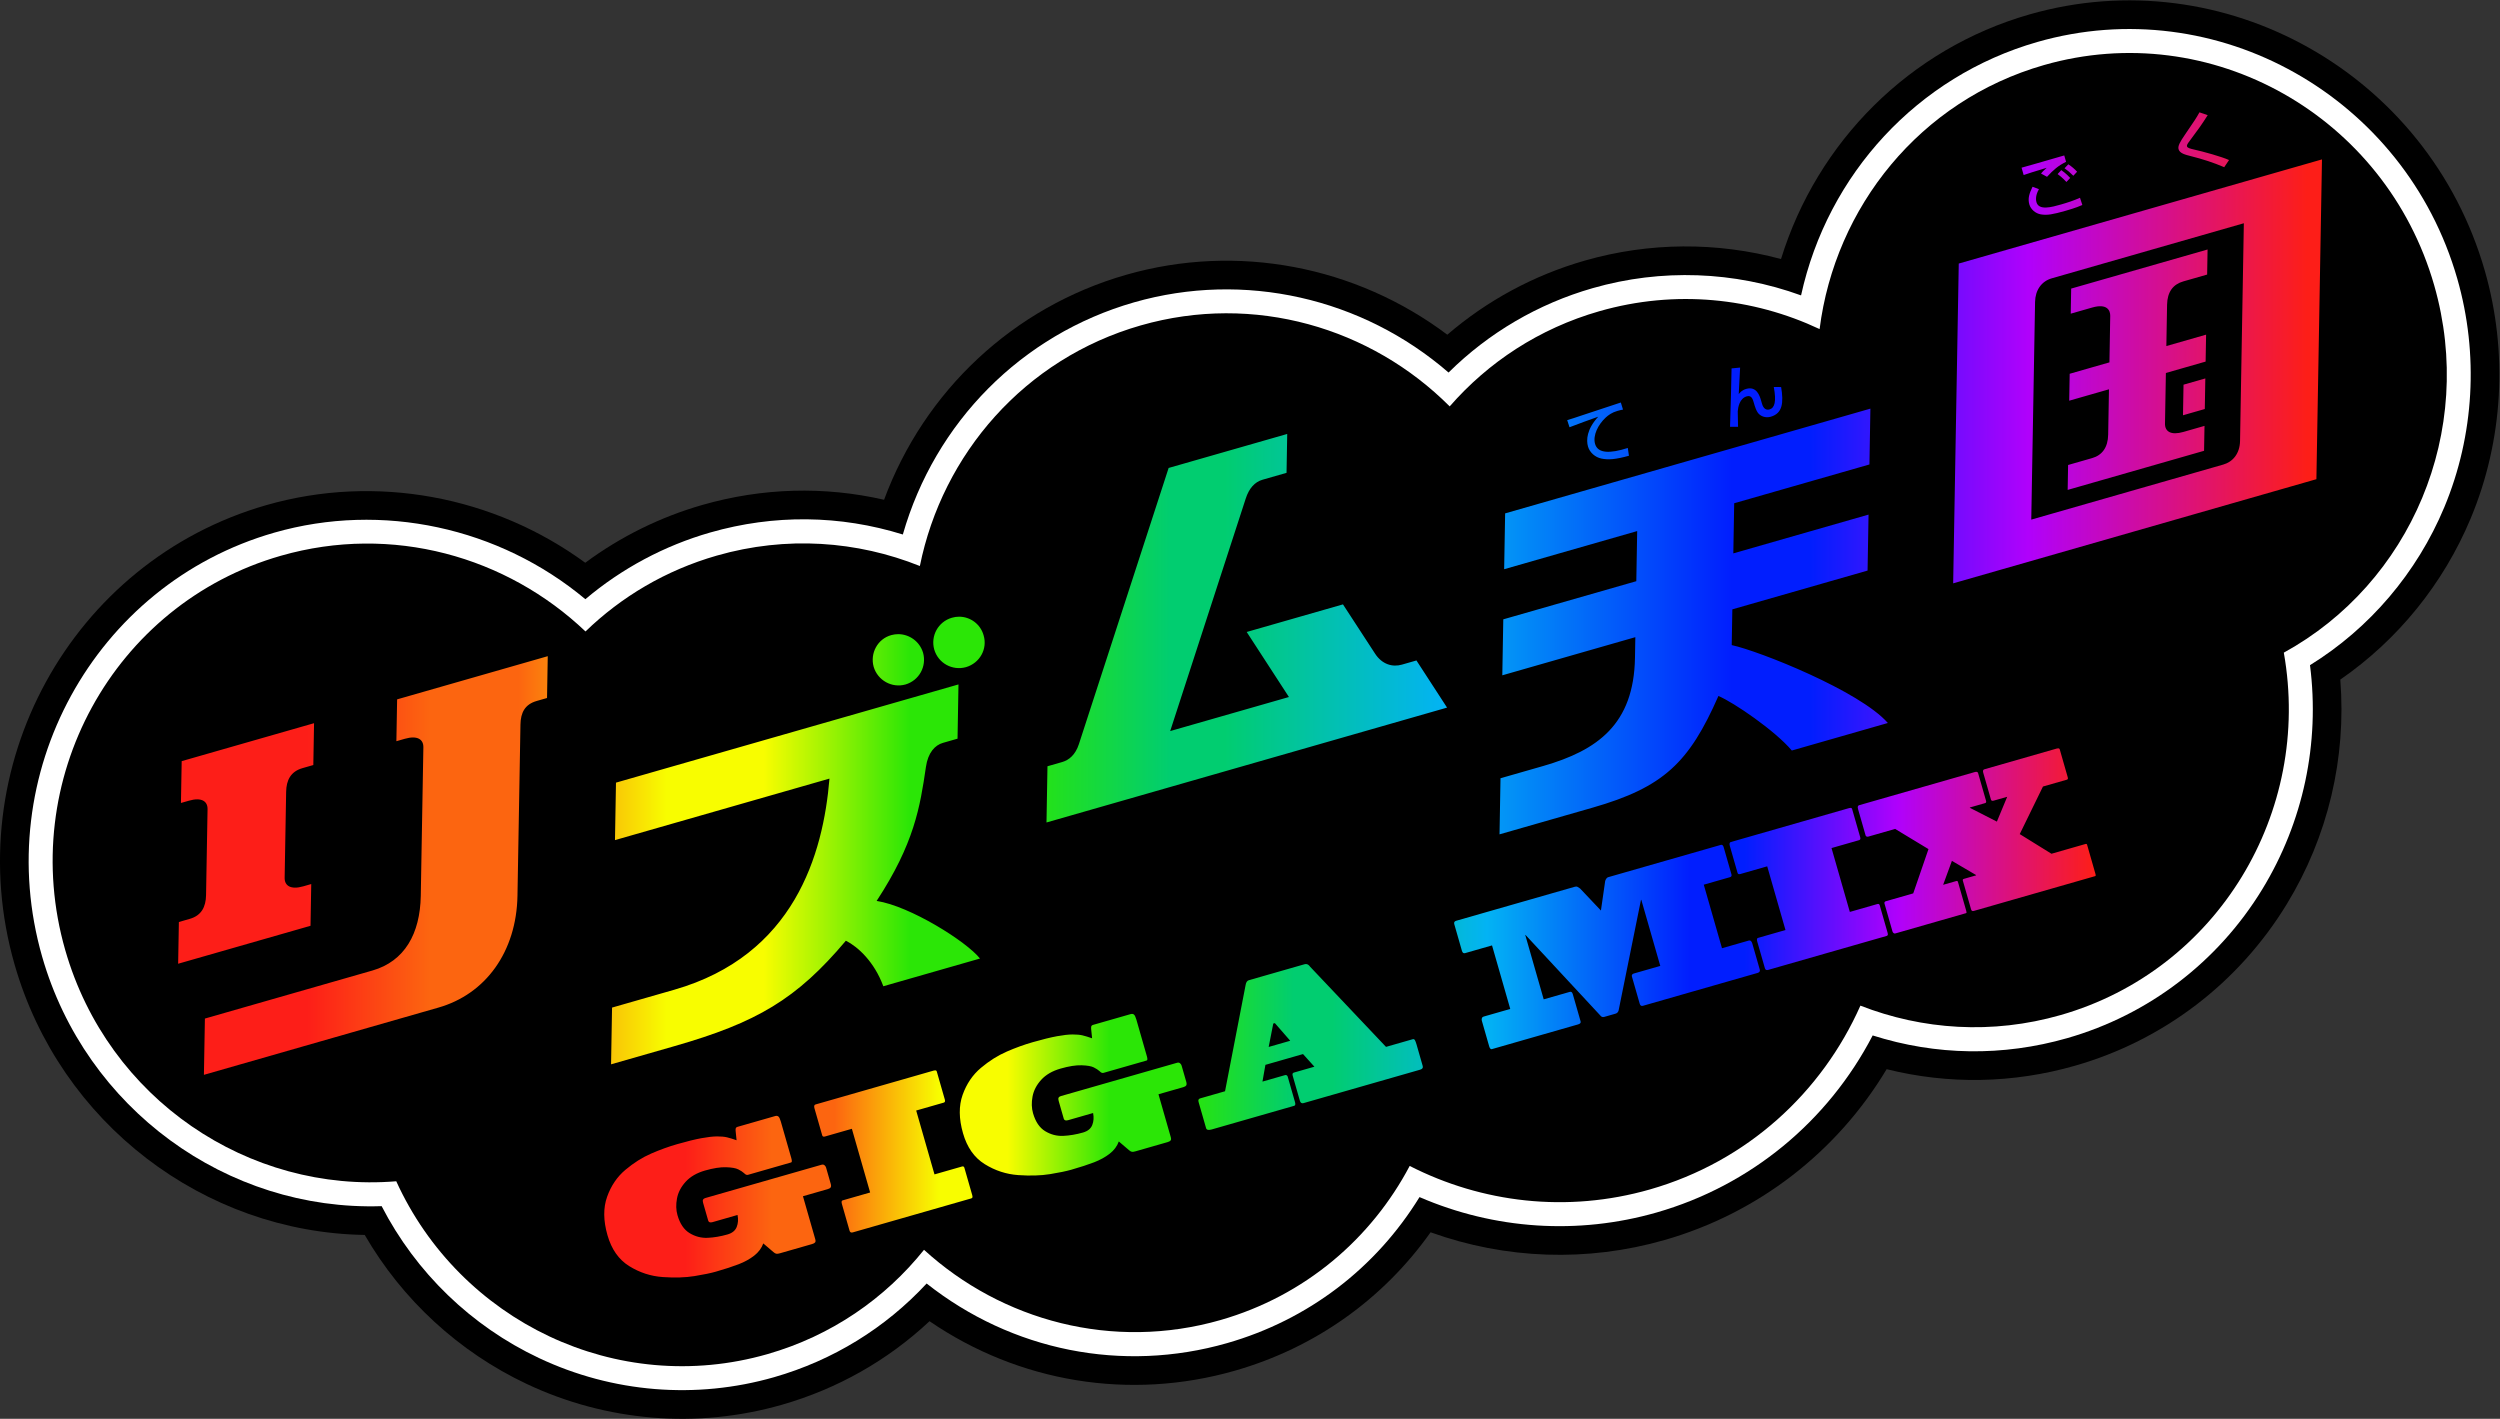 <?xml version="1.0" encoding="UTF-8" standalone="no"?>
<!-- Created with Inkscape (http://www.inkscape.org/) -->

<svg
   version="1.1"
   id="svg2"
   width="666.667"
   height="378.347"
   viewBox="0 0 666.667 378.347"
   sodipodi:docname="Rhythm Tengoku Giga Mix (リズム天国 GIGA MIX) Logo Remake.ai"
   xmlns:inkscape="http://www.inkscape.org/namespaces/inkscape"
   xmlns:sodipodi="http://sodipodi.sourceforge.net/DTD/sodipodi-0.dtd"
   xmlns="http://www.w3.org/2000/svg"
   xmlns:svg="http://www.w3.org/2000/svg">
  <rect x="0" y="0" width="666.667" height="378.347" fill="#333333" stroke="none"/>
  <defs
     id="defs6">
    <clipPath
       clipPathUnits="userSpaceOnUse"
       id="clipPath16">
      <path
         d="M 0,283.76 H 500 V 0 H 0 Z"
         id="path14" />
    </clipPath>
    <linearGradient
       x1="0"
       y1="0"
       x2="1"
       y2="0"
       gradientUnits="userSpaceOnUse"
       gradientTransform="matrix(298.374,0,0,-298.374,120.874,81.199)"
       spreadMethod="pad"
       id="linearGradient72">
      <stop
         style="stop-opacity:1;stop-color:#fd1e18"
         offset="0"
         id="stop42" />
      <stop
         style="stop-opacity:1;stop-color:#fd1e18"
         offset="0.054"
         id="stop44" />
      <stop
         style="stop-opacity:1;stop-color:#fc6510"
         offset="0.112"
         id="stop46" />
      <stop
         style="stop-opacity:1;stop-color:#fc6510"
         offset="0.154"
         id="stop48" />
      <stop
         style="stop-opacity:1;stop-color:#f8fd00"
         offset="0.224"
         id="stop50" />
      <stop
         style="stop-opacity:1;stop-color:#f8fd00"
         offset="0.27"
         id="stop52" />
      <stop
         style="stop-opacity:1;stop-color:#2be606"
         offset="0.339"
         id="stop54" />
      <stop
         style="stop-opacity:1;stop-color:#2be606"
         offset="0.39"
         id="stop56" />
      <stop
         style="stop-opacity:1;stop-color:#01cd70"
         offset="0.462"
         id="stop58" />
      <stop
         style="stop-opacity:1;stop-color:#01cd70"
         offset="0.488"
         id="stop60" />
      <stop
         style="stop-opacity:1;stop-color:#03b3f4"
         offset="0.592"
         id="stop62" />
      <stop
         style="stop-opacity:1;stop-color:#011efe"
         offset="0.728"
         id="stop64" />
      <stop
         style="stop-opacity:1;stop-color:#011efe"
         offset="0.765"
         id="stop66" />
      <stop
         style="stop-opacity:1;stop-color:#b001fc"
         offset="0.868"
         id="stop68" />
      <stop
         style="stop-opacity:1;stop-color:#fd1e18"
         offset="1"
         id="stop70" />
    </linearGradient>
    <linearGradient
       x1="0"
       y1="0"
       x2="1"
       y2="0"
       gradientUnits="userSpaceOnUse"
       gradientTransform="matrix(428.876,0,0,-428.876,35.638,165.085)"
       spreadMethod="pad"
       id="linearGradient118">
      <stop
         style="stop-opacity:1;stop-color:#fd1e18"
         offset="0"
         id="stop88" />
      <stop
         style="stop-opacity:1;stop-color:#fd1e18"
         offset="0.054"
         id="stop90" />
      <stop
         style="stop-opacity:1;stop-color:#fc6510"
         offset="0.112"
         id="stop92" />
      <stop
         style="stop-opacity:1;stop-color:#fc6510"
         offset="0.154"
         id="stop94" />
      <stop
         style="stop-opacity:1;stop-color:#f8fd00"
         offset="0.224"
         id="stop96" />
      <stop
         style="stop-opacity:1;stop-color:#f8fd00"
         offset="0.27"
         id="stop98" />
      <stop
         style="stop-opacity:1;stop-color:#2be606"
         offset="0.339"
         id="stop100" />
      <stop
         style="stop-opacity:1;stop-color:#2be606"
         offset="0.39"
         id="stop102" />
      <stop
         style="stop-opacity:1;stop-color:#01cd70"
         offset="0.462"
         id="stop104" />
      <stop
         style="stop-opacity:1;stop-color:#01cd70"
         offset="0.488"
         id="stop106" />
      <stop
         style="stop-opacity:1;stop-color:#03b3f4"
         offset="0.592"
         id="stop108" />
      <stop
         style="stop-opacity:1;stop-color:#011efe"
         offset="0.728"
         id="stop110" />
      <stop
         style="stop-opacity:1;stop-color:#011efe"
         offset="0.765"
         id="stop112" />
      <stop
         style="stop-opacity:1;stop-color:#b001fc"
         offset="0.868"
         id="stop114" />
      <stop
         style="stop-opacity:1;stop-color:#fd1e18"
         offset="1"
         id="stop116" />
    </linearGradient>
  </defs>
  <sodipodi:namedview
     id="namedview4"
     pagecolor="#ffffff"
     bordercolor="#000000"
     borderopacity="0.25"
     inkscape:showpageshadow="2"
     inkscape:pageopacity="0.0"
     inkscape:pagecheckerboard="0"
     inkscape:deskcolor="#d1d1d1" />
  <g
     id="g8"
     inkscape:groupmode="layer"
     inkscape:label="Rhythm Tengoku Giga Mix (リズム天国 GIGA MIX) Logo Remake"
     transform="matrix(1.333,0,0,-1.333,0,378.347)">
    <g
       id="g10">
      <g
         id="g12"
         clip-path="url(#clipPath16)">
        <g
           id="g18"
           transform="translate(405.984,280.942)">
          <path
             d="m 0,0 c -23.96,-6.871 -42.441,-25.435 -49.691,-48.932 -12.801,3.448 -26.363,3.385 -39.237,-0.307 -10.205,-2.926 -19.563,-7.986 -27.523,-14.83 -18.277,13.741 -42.04,18.352 -64.236,11.988 -22.617,-6.485 -40.389,-23.258 -48.437,-45.009 -11.963,2.741 -24.345,2.408 -36.363,-1.037 -8.434,-2.419 -16.391,-6.36 -23.417,-11.562 -18.262,13.363 -41.922,17.802 -63.792,11.531 -39.092,-11.21 -61.687,-52.441 -50.368,-91.914 9.102,-31.743 37.889,-53.566 70.045,-54.09 7.494,-12.946 18.798,-23.389 32.412,-29.812 15.981,-7.539 34.109,-9.017 51.045,-4.16 11.139,3.194 21.189,8.903 29.53,16.714 17.851,-12.218 40.016,-15.942 61.101,-9.896 16.023,4.595 29.631,14.28 39.138,27.686 15.016,-5.405 31.317,-5.99 46.805,-1.549 18.72,5.368 34.497,17.605 44.428,34.178 12.387,-3.091 25.255,-2.872 37.707,0.699 17.667,5.066 32.698,16.535 42.324,32.295 8.258,13.522 11.971,29.245 10.722,44.945 11.505,7.939 20.641,19.188 26.103,32.286 6.497,15.579 7.495,33.154 2.81,49.491 C 79.797,-11.844 38.927,11.162 0,0"
             style="fill:#000000;fill-opacity:1;fill-rule:nonzero;stroke:none"
             id="path20" />
        </g>
        <g
           id="g22"
           transform="translate(407.564,275.431)">
          <path
             d="m 0,0 c -23.939,-6.865 -41.945,-26.411 -47.262,-50.692 -13.36,4.85 -27.936,5.39 -41.666,1.454 -10.94,-3.137 -20.825,-8.937 -28.853,-16.887 -17.261,14.96 -40.922,20.348 -62.906,14.044 -22.526,-6.46 -39.84,-24.001 -46.264,-46.445 -12.555,3.907 -25.769,4.059 -38.535,0.399 -9.168,-2.629 -17.72,-7.207 -24.975,-13.342 -17.241,14.384 -40.684,19.49 -62.235,13.311 -36.053,-10.338 -56.885,-48.389 -46.437,-84.821 8.713,-30.387 36.946,-50.929 67.916,-49.912 6.85,-13.276 17.921,-23.992 31.476,-30.386 14.722,-6.946 31.42,-8.308 47.018,-3.835 11.791,3.382 22.257,9.821 30.532,18.745 17.039,-13.465 39.152,-17.933 60.1,-11.927 16.195,4.645 29.714,14.941 38.502,29.215 15.003,-6.488 31.678,-7.598 47.441,-3.077 18.712,5.365 34.246,18.157 43.214,35.416 12.678,-4.034 26.042,-4.233 38.921,-0.539 16.283,4.668 30.136,15.242 39.011,29.771 8.211,13.445 11.556,29.245 9.553,44.842 11.925,7.365 21.397,18.477 26.874,31.608 5.997,14.382 6.918,30.614 2.591,45.704 C 73.577,-10.952 35.889,10.291 0,0"
             style="fill:#ffffff;fill-opacity:1;fill-rule:nonzero;stroke:none"
             id="path24" />
        </g>
        <g
           id="g26"
           transform="translate(486.963,226.753)">
          <path
             d="m 0,0 c -9.724,33.91 -44.679,53.636 -78.074,44.06 -24.822,-7.117 -41.792,-28.421 -44.878,-52.814 -13.33,6.275 -28.847,7.935 -44.05,3.576 -12.048,-3.455 -22.261,-10.22 -29.951,-19.044 -15.704,15.735 -39.106,22.711 -61.808,16.201 -23.271,-6.673 -39.658,-25.754 -44.184,-48.132 -12.524,5.019 -26.701,6.076 -40.616,2.086 -10.22,-2.931 -19.116,-8.247 -26.275,-15.177 -15.762,15.007 -38.684,21.526 -60.935,15.146 -33.56,-9.623 -52.876,-44.939 -43.144,-78.881 8.559,-29.845 36.728,-48.685 66.221,-46.255 12.743,-27.974 44.119,-43.222 74.249,-34.582 12.829,3.678 23.552,11.152 31.33,20.872 15.553,-14.186 37.745,-20.236 59.302,-14.055 16.93,4.855 30.194,16.316 37.856,30.833 14.388,-7.346 31.416,-9.476 48.086,-4.695 19.499,5.591 34.405,19.459 42.08,36.762 12.392,-4.841 26.353,-5.815 40.056,-1.885 31.414,9.007 50.332,40.582 44.646,72.5 C -4.793,-59.614 8.403,-29.308 0,0"
             style="fill:#000000;fill-opacity:1;fill-rule:nonzero;stroke:none"
             id="path28" />
        </g>
      </g>
    </g>
    <g
       id="g30">
      <g
         id="g32">
        <g
           id="g38">
          <g
             id="g40">
            <path
               d="m 411.453,134.085 -14.478,-4.152 c -0.261,-0.076 -0.338,-0.299 -0.231,-0.674 v 0 l 1.544,-5.38 c 0.065,-0.233 0.253,-0.304 0.56,-0.214 v 0 l 2.691,0.77 -2.063,-4.968 -5.395,2.758 -0.019,0.066 3.057,0.878 c 0.197,0.056 0.26,0.21 0.188,0.463 v 0 l -1.6,5.58 c -0.023,0.077 -0.087,0.139 -0.195,0.185 v 0 c -0.107,0.046 -0.244,0.046 -0.409,-0.001 v 0 l -23.2,-6.652 c -0.261,-0.075 -0.326,-0.339 -0.197,-0.79 v 0 l 1.51,-5.265 c 0.025,-0.088 0.09,-0.156 0.193,-0.203 v 0 c 0.104,-0.048 0.219,-0.054 0.345,-0.018 v 0 l 5.366,1.539 6.672,-4.036 -3.05,-8.86 -5.51,-1.579 c -0.094,-0.027 -0.166,-0.084 -0.214,-0.17 v 0 c -0.049,-0.085 -0.059,-0.172 -0.034,-0.259 v 0 l 1.608,-5.613 c 0.033,-0.11 0.1,-0.213 0.205,-0.308 v 0 c 0.104,-0.094 0.215,-0.126 0.333,-0.092 v 0 l 14.195,4.071 c 0.095,0.027 0.106,0.166 0.033,0.42 v 0 l -1.665,5.811 c -0.051,0.176 -0.163,0.239 -0.337,0.189 v 0 l -2.631,-0.755 1.755,4.792 4.826,-2.832 0.019,-0.067 -2.464,-0.707 c -0.181,-0.052 -0.248,-0.166 -0.197,-0.341 v 0 l 1.658,-5.778 c 0.077,-0.276 0.255,-0.373 0.531,-0.294 v 0 l 24.29,6.965 c 0.11,0.031 0.135,0.157 0.072,0.377 v 0 l -1.7,5.927 c -0.037,0.131 -0.152,0.171 -0.342,0.116 v 0 l -6.777,-1.944 -6.346,3.933 4.645,9.515 4.787,1.371 c 0.19,0.055 0.248,0.208 0.175,0.462 v 0 l -1.599,5.58 c -0.045,0.152 -0.154,0.228 -0.331,0.228 v 0 c -0.078,0 -0.17,-0.014 -0.274,-0.044 m -41.54,-11.912 -23.662,-6.785 c -0.261,-0.074 -0.326,-0.337 -0.196,-0.789 v 0 l 1.547,-5.397 c 0.066,-0.232 0.253,-0.303 0.562,-0.215 v 0 l 5.367,1.539 3.655,-12.744 -5.51,-1.579 c -0.214,-0.061 -0.259,-0.306 -0.136,-0.736 v 0 l 1.529,-5.332 c 0.092,-0.319 0.307,-0.429 0.646,-0.332 v 0 l 23.686,6.791 c 0.142,0.041 0.225,0.113 0.253,0.216 v 0 c 0.026,0.103 0.009,0.259 -0.052,0.467 v 0 l -1.561,5.448 c -0.07,0.242 -0.227,0.328 -0.472,0.257 v 0 l -5.51,-1.579 -3.663,12.776 5.509,1.58 c 0.245,0.07 0.322,0.264 0.231,0.584 v 0 l -1.62,5.646 c -0.043,0.153 -0.153,0.229 -0.33,0.229 v 0 c -0.078,0 -0.169,-0.015 -0.273,-0.045 m -25.676,-7.362 -22.524,-6.459 c -0.246,-0.07 -0.444,-0.318 -0.595,-0.743 v 0 l -0.853,-5.925 -4.175,4.412 c -0.235,0.159 -0.412,0.272 -0.534,0.339 v 0 c -0.121,0.066 -0.292,0.067 -0.515,0.004 v 0 l -23.732,-6.804 c -0.355,-0.102 -0.482,-0.33 -0.381,-0.683 v 0 l 1.524,-5.315 c 0.117,-0.406 0.329,-0.566 0.637,-0.477 v 0 l 5.391,1.545 3.645,-12.71 -5.273,-1.513 c -0.22,-0.063 -0.356,-0.179 -0.405,-0.348 v 0 c -0.051,-0.17 -0.052,-0.336 -0.005,-0.502 v 0 l 1.463,-5.1 c 0.129,-0.451 0.316,-0.642 0.562,-0.572 v 0 l 17.204,4.933 c 0.434,0.125 0.612,0.325 0.533,0.6 v 0 l -1.558,5.431 c -0.116,0.408 -0.313,0.571 -0.589,0.491 v 0 l -5.238,-1.501 -3.691,12.876 0.047,0.013 14.934,-16.083 c 0.223,-0.305 0.491,-0.413 0.798,-0.325 v 0 l 2.287,0.656 c 0.3,0.086 0.502,0.292 0.604,0.62 v 0 l 4.477,22.131 0.07,0.02 3.793,-13.222 -5.321,-1.525 c -0.133,-0.039 -0.237,-0.11 -0.31,-0.214 v 0 c -0.073,-0.105 -0.09,-0.223 -0.052,-0.355 v 0 l 1.562,-5.447 c 0.109,-0.385 0.327,-0.532 0.65,-0.438 v 0 l 22.916,6.57 c 0.403,0.116 0.555,0.344 0.457,0.686 v 0 l -1.481,5.167 c -0.149,0.516 -0.384,0.729 -0.708,0.635 v 0 l -5.368,-1.539 -3.644,12.711 5.249,1.504 c 0.276,0.081 0.372,0.269 0.287,0.567 v 0 l -1.553,5.413 c -0.094,0.331 -0.245,0.496 -0.453,0.496 v 0 c -0.042,0 -0.086,-0.007 -0.132,-0.02 m -83.26,-23.874 -11.16,-3.201 c -0.34,-0.097 -0.554,-0.426 -0.641,-0.988 v 0 l -4.109,-21.222 -4.976,-1.427 c -0.324,-0.093 -0.431,-0.331 -0.319,-0.716 v 0 l 1.5,-5.233 c 0.104,-0.364 0.48,-0.453 1.127,-0.267 v 0 l 16.505,4.733 c 0.229,0.066 0.282,0.313 0.159,0.743 v 0 l -1.462,5.1 c -0.029,0.099 -0.091,0.183 -0.188,0.251 v 0 c -0.096,0.067 -0.203,0.083 -0.322,0.05 v 0 l -4.538,-1.301 0.591,3.349 7.524,2.157 2.277,-2.527 -4.111,-1.178 c -0.253,-0.073 -0.331,-0.28 -0.233,-0.621 v 0 l 1.434,-5.002 c 0.123,-0.43 0.37,-0.591 0.741,-0.484 v 0 l 23.319,6.686 c 0.45,0.129 0.623,0.375 0.518,0.738 v 0 l -1.24,4.325 c -0.108,0.375 -0.213,0.654 -0.317,0.838 v 0 c -0.104,0.185 -0.247,0.252 -0.429,0.199 v 0 l -5.356,-1.535 -15.192,16.044 c -0.242,0.352 -0.52,0.528 -0.836,0.528 v 0 c -0.086,0 -0.174,-0.013 -0.266,-0.039 m -6.273,-11.929 c 0.003,0.049 0.052,0.087 0.147,0.114 v 0 c 0.118,0.034 0.192,0.03 0.22,-0.008 v 0 l 3.039,-3.488 -4.313,-1.237 z m -28.502,1.957 -7.524,-2.158 c -0.221,-0.062 -0.348,-0.179 -0.379,-0.349 v 0 c -0.033,-0.171 -0.034,-0.37 -0.002,-0.599 v 0 l 0.177,-1.737 c -0.769,0.268 -1.408,0.463 -1.918,0.585 v 0 c -0.509,0.122 -1.172,0.182 -1.988,0.18 v 0 c -0.815,-0.001 -1.859,-0.119 -3.13,-0.353 v 0 c -1.271,-0.233 -2.894,-0.632 -4.868,-1.199 v 0 c -1.683,-0.482 -3.41,-1.108 -5.181,-1.879 v 0 c -1.771,-0.769 -3.487,-1.85 -5.148,-3.243 v 0 c -1.66,-1.395 -2.883,-3.195 -3.67,-5.403 v 0 c -0.786,-2.208 -0.759,-4.771 0.077,-7.688 v 0 c 0.807,-2.816 2.252,-4.873 4.334,-6.17 v 0 c 2.081,-1.297 4.324,-2.03 6.727,-2.198 v 0 c 2.403,-0.168 4.518,-0.104 6.343,0.193 v 0 c 1.825,0.297 3.244,0.592 4.254,0.881 v 0 c 1.857,0.531 3.381,1.029 4.574,1.49 v 0 c 1.193,0.461 2.228,1.032 3.106,1.713 v 0 c 0.877,0.679 1.488,1.497 1.829,2.453 v 0 l 2.02,-1.725 c 0.22,-0.199 0.417,-0.312 0.591,-0.34 v 0 c 0.175,-0.027 0.412,0.002 0.712,0.088 v 0 l 6.434,1.845 c 0.293,0.084 0.495,0.192 0.606,0.326 v 0 c 0.112,0.133 0.123,0.353 0.034,0.661 v 0 l -2.461,8.584 4.976,1.427 c 0.276,0.08 0.467,0.193 0.569,0.342 v 0 c 0.102,0.149 0.105,0.393 0.008,0.735 v 0 l -0.924,3.219 c -0.056,0.198 -0.165,0.36 -0.325,0.487 v 0 c -0.16,0.127 -0.351,0.159 -0.573,0.095 v 0 l -23.246,-6.666 c -0.229,-0.065 -0.383,-0.169 -0.462,-0.312 v 0 c -0.08,-0.141 -0.076,-0.36 0.009,-0.658 v 0 l 1.017,-3.548 c 0.099,-0.342 0.388,-0.443 0.87,-0.306 v 0 l 5,1.434 c 0.176,-0.877 0.119,-1.68 -0.169,-2.406 v 0 c -0.287,-0.726 -0.902,-1.224 -1.841,-1.494 v 0 c -1.366,-0.391 -2.689,-0.615 -3.968,-0.672 v 0 c -1.279,-0.057 -2.483,0.256 -3.609,0.94 v 0 c -1.129,0.682 -1.938,1.883 -2.43,3.599 v 0 c -0.291,1.011 -0.324,2.122 -0.097,3.331 v 0 c 0.226,1.208 0.806,2.324 1.739,3.348 v 0 c 0.933,1.024 2.221,1.771 3.865,2.242 v 0 c 1.666,0.478 3.07,0.699 4.208,0.662 v 0 c 1.139,-0.036 1.953,-0.179 2.443,-0.425 v 0 c 0.489,-0.246 0.879,-0.501 1.168,-0.763 v 0 c 0.272,-0.292 0.53,-0.403 0.774,-0.332 v 0 l 8.638,2.476 c 0.174,0.05 0.186,0.334 0.038,0.85 v 0 l -2.106,7.346 c -0.149,0.518 -0.307,0.848 -0.476,0.99 v 0 c -0.111,0.093 -0.241,0.14 -0.391,0.14 v 0 c -0.079,0 -0.163,-0.013 -0.254,-0.039 m -39.408,-11.3 -23.661,-6.785 c -0.261,-0.075 -0.327,-0.337 -0.197,-0.789 v 0 l 1.548,-5.398 c 0.066,-0.231 0.253,-0.302 0.562,-0.214 v 0 l 5.367,1.539 3.653,-12.743 -5.509,-1.58 c -0.213,-0.062 -0.258,-0.307 -0.135,-0.735 v 0 l 1.529,-5.333 c 0.091,-0.319 0.307,-0.429 0.647,-0.333 v 0 l 23.684,6.793 c 0.143,0.04 0.227,0.112 0.253,0.215 v 0 c 0.026,0.103 0.009,0.258 -0.05,0.467 v 0 l -1.563,5.447 c -0.069,0.242 -0.227,0.328 -0.471,0.259 v 0 l -5.51,-1.58 -3.663,12.777 5.51,1.579 c 0.244,0.07 0.321,0.265 0.229,0.584 v 0 l -1.619,5.646 c -0.044,0.152 -0.153,0.228 -0.33,0.228 v 0 c -0.078,0 -0.17,-0.015 -0.274,-0.044 m -31.718,-9.095 -7.524,-2.157 c -0.221,-0.064 -0.348,-0.181 -0.38,-0.351 v 0 c -0.033,-0.17 -0.033,-0.369 -0.002,-0.599 v 0 l 0.177,-1.735 c -0.769,0.267 -1.408,0.462 -1.918,0.584 v 0 c -0.509,0.122 -1.172,0.183 -1.987,0.181 v 0 c -0.816,-0.003 -1.859,-0.12 -3.131,-0.353 v 0 c -1.27,-0.234 -2.894,-0.633 -4.868,-1.2 v 0 c -1.682,-0.483 -3.409,-1.108 -5.18,-1.878 v 0 c -1.772,-0.77 -3.487,-1.852 -5.148,-3.245 v 0 c -1.66,-1.393 -2.883,-3.193 -3.669,-5.403 v 0 c -0.787,-2.208 -0.761,-4.77 0.076,-7.686 v 0 c 0.807,-2.818 2.251,-4.874 4.333,-6.171 v 0 c 2.082,-1.297 4.324,-2.03 6.728,-2.198 v 0 c 2.403,-0.168 4.518,-0.104 6.343,0.194 v 0 c 1.825,0.296 3.243,0.59 4.254,0.88 v 0 c 1.857,0.532 3.381,1.028 4.574,1.49 v 0 c 1.192,0.461 2.227,1.031 3.106,1.712 v 0 c 0.877,0.681 1.487,1.498 1.829,2.454 v 0 l 2.02,-1.725 c 0.22,-0.2 0.417,-0.312 0.591,-0.34 v 0 c 0.175,-0.027 0.413,10e-4 0.712,0.089 v 0 l 6.434,1.845 c 0.292,0.083 0.494,0.192 0.605,0.325 v 0 c 0.112,0.132 0.123,0.353 0.034,0.662 v 0 l -2.46,8.583 4.976,1.428 c 0.276,0.079 0.466,0.192 0.569,0.341 v 0 c 0.102,0.148 0.105,0.394 0.007,0.734 v 0 l -0.923,3.22 c -0.057,0.198 -0.165,0.36 -0.325,0.487 v 0 c -0.161,0.126 -0.351,0.158 -0.573,0.094 v 0 L 141.11,44.167 c -0.229,-0.066 -0.383,-0.17 -0.463,-0.311 v 0 c -0.079,-0.142 -0.075,-0.362 0.009,-0.659 v 0 l 1.018,-3.549 c 0.098,-0.341 0.387,-0.442 0.87,-0.304 v 0 l 5,1.434 c 0.175,-0.879 0.118,-1.681 -0.169,-2.407 v 0 c -0.288,-0.726 -0.902,-1.223 -1.841,-1.493 v 0 c -1.368,-0.391 -2.69,-0.616 -3.969,-0.674 v 0 c -1.278,-0.056 -2.482,0.258 -3.609,0.94 v 0 c -1.127,0.683 -1.937,1.883 -2.43,3.6 v 0 c -0.29,1.012 -0.323,2.123 -0.096,3.331 v 0 c 0.226,1.208 0.806,2.324 1.739,3.348 v 0 c 0.933,1.024 2.221,1.771 3.864,2.243 v 0 c 1.667,0.477 3.07,0.698 4.208,0.661 v 0 c 1.139,-0.037 1.954,-0.178 2.444,-0.426 v 0 c 0.489,-0.245 0.878,-0.5 1.168,-0.763 v 0 c 0.271,-0.29 0.529,-0.401 0.774,-0.331 v 0 l 8.637,2.477 c 0.175,0.049 0.187,0.333 0.039,0.85 v 0 l -2.106,7.346 c -0.149,0.518 -0.307,0.847 -0.476,0.989 v 0 c -0.111,0.093 -0.242,0.14 -0.392,0.14 v 0 c -0.079,0 -0.163,-0.013 -0.253,-0.039"
               style="fill:url(#linearGradient72);stroke:none"
               id="path74" />
          </g>
        </g>
      </g>
    </g>
    <g
       id="g76">
      <g
         id="g78">
        <g
           id="g84">
          <g
             id="g86">
            <path
               d="m 437.12,256.92 c -1.019,-1.487 -1.478,-2.314 -1.298,-2.942 v 0 c 0.236,-0.822 1.316,-1.096 2.529,-1.401 v 0 c 2.259,-0.562 4.465,-1.277 6.604,-2.193 v 0 l 0.965,1.431 c -1.454,0.666 -5.036,1.668 -7.218,2.154 v 0 c -0.431,0.099 -1.1,0.255 -1.193,0.575 v 0 c -0.078,0.27 0.12,0.549 0.613,1.205 v 0 c 1.955,2.631 2.176,2.93 3.53,5.042 v 0 l -1.65,0.569 c -0.642,-1.157 -0.904,-1.552 -2.882,-4.44 m -30.043,-5.882 c -0.651,-0.187 -2.269,-0.651 -2.664,-0.751 v 0 l 0.421,-1.472 c 0.821,0.291 1.935,0.639 4.61,1.448 v 0 c -0.729,-0.66 -0.804,-0.739 -1.139,-1.146 v 0 l 1.205,-0.656 c 1.245,1.36 2.25,2.24 3.81,2.998 v 0 l -0.366,1.278 c -0.834,-0.239 -4.952,-1.434 -5.877,-1.699 m -15.228,-19.929 -1.117,-63.974 72.665,20.836 1.116,63.974 z m 15.268,-7.668 c 0.041,2.356 1.297,4.135 3.361,4.721 v 0 l 38.403,11.011 -0.759,-43.556 c -0.044,-2.524 -1.451,-4.184 -3.362,-4.721 v 0 l -38.404,-11.012 z m 5.895,26.73 c 0.692,-0.493 1.065,-0.809 1.758,-1.5 v 0 l 0.755,0.809 c -0.435,0.482 -1.061,1.037 -1.754,1.488 v 0 z m -1.388,-1.16 c 0.286,-0.214 0.853,-0.616 1.766,-1.582 v 0 l 0.755,0.809 c -0.185,0.202 -0.875,0.935 -1.788,1.561 v 0 z m -5.657,-6.066 c 0.297,-1.03 1.272,-1.823 2.295,-1.995 v 0 c 1.262,-0.217 2.403,-0.016 4.972,0.72 v 0 c 2.021,0.579 2.901,0.958 3.338,1.154 v 0 l -0.47,1.446 c -1.213,-0.545 -2.476,-0.965 -3.754,-1.33 v 0 c -1.955,-0.562 -4.467,-1.253 -4.953,0.442 v 0 c -0.078,0.274 -0.299,1.241 0.493,2.61 v 0 l -1.281,0.48 c -0.644,-1.342 -0.983,-2.328 -0.64,-3.527 m 8.37,-16.844 -0.089,-5.019 4.297,1.231 c 3.002,0.862 3.626,-0.602 3.607,-1.68 v 0 l -0.162,-9.291 -7.951,-2.281 -0.094,-5.387 7.952,2.28 -0.159,-9.074 c -0.046,-2.582 -1.232,-4.121 -3.2,-4.685 v 0 l -4.818,-1.382 -0.086,-4.985 27.287,7.825 0.088,4.985 -4.243,-1.217 c -2.478,-0.71 -3.688,0.083 -3.661,1.676 v 0 l 0.177,10.122 7.95,2.28 0.095,5.388 -7.951,-2.281 0.144,8.245 c 0.045,2.616 1.217,4.106 3.253,4.69 v 0 l 4.764,1.365 0.087,5.018 z m -67.938,-15.968 c -0.043,-1.994 -0.173,-8.351 -0.306,-11.682 v 0 h 1.604 c -0.009,0.374 -0.071,3.021 -0.062,3.093 v 0 c 0.063,0.799 0.346,2.583 1.804,3.001 v 0 c 0.966,0.277 1.206,-0.561 1.444,-1.386 v 0 l 0.124,-0.438 c 0.083,-0.284 0.342,-1.045 0.659,-1.472 v 0 c 0.503,-0.679 1.513,-1.087 2.57,-0.784 v 0 c 2.371,0.68 2.601,2.797 2.078,5.94 v 0 l -1.469,0.011 c 0.542,-2.913 0.183,-4.189 -0.849,-4.485 v 0 c -1.096,-0.314 -1.433,0.86 -1.539,1.233 v 0 l -0.159,0.555 c -0.267,0.927 -0.891,2.911 -2.967,2.316 v 0 c -0.876,-0.251 -1.276,-0.757 -1.499,-1.044 v 0 c 0.02,0.759 0.24,4.463 0.276,5.311 v 0 z m 90.414,-3.255 -0.106,-6.12 4.361,1.251 0.106,6.12 z m -120.638,-6.235 c -0.858,-0.288 -1.79,-0.609 -2.658,-0.858 v 0 l 0.462,-1.422 c 1.907,0.723 3.815,1.434 5.75,2.112 v 0 c -2.32,-2.52 -2.422,-4.677 -2.051,-5.975 v 0 c 0.336,-1.173 1.422,-2.157 2.722,-2.411 v 0 c 1.318,-0.263 2.756,-0.192 5.47,0.573 v 0 l -0.228,1.557 c -3.599,-1.154 -5.998,-1.106 -6.548,0.81 v 0 c -0.487,1.701 0.618,3.887 2.152,5.295 v 0 c 0.508,0.459 1.191,0.982 2.324,1.307 v 0 c 0.542,0.155 0.84,0.214 1.111,0.264 v 0 l -0.434,1.417 c -1.283,-0.423 -7.002,-2.308 -8.072,-2.669 m -15.074,-19.512 -0.195,-11.171 26.613,7.632 -0.175,-10.027 -26.613,-7.632 -0.195,-11.198 26.613,7.631 -0.072,-4.141 c -0.231,-13.261 -7.468,-18.501 -18.373,-21.636 v 0 l -8.527,-2.445 -0.197,-11.224 18.576,5.326 c 14.266,4.085 19.356,9.027 25.215,22.353 v 0 c 3.065,-1.28 11.352,-6.953 14.683,-10.911 v 0 l 19.211,5.509 c -5.608,6.408 -25.804,14.42 -31.234,15.583 v 0 l 0.125,7.151 27.053,7.758 0.195,11.197 -27.053,-7.757 0.175,10.027 27.054,7.758 0.195,11.171 z m -67.317,9.087 -17.95,-55.244 c -0.695,-2.139 -1.986,-3.197 -3.347,-3.588 v 0 l -2.941,-0.843 -0.196,-11.247 80.134,22.98 -6.126,9.432 -2.905,-0.832 c -1.9,-0.551 -3.972,0.049 -5.372,2.195 v 0 l -6.421,9.856 -19.26,-5.522 8.449,-13.011 -23.755,-6.812 15.118,46.526 c 0.66,2.034 1.794,3.295 3.326,3.746 v 0 l 4.833,1.386 0.136,7.78 z m -43.36,-29.965 c -2.763,-0.806 -4.286,-3.641 -3.532,-6.35 v 0 c 0.807,-2.763 3.642,-4.286 6.351,-3.532 v 0 c 2.763,0.806 4.338,3.641 3.531,6.35 v 0 c -0.62,2.273 -2.685,3.743 -4.906,3.743 v 0 c -0.479,0 -0.964,-0.068 -1.444,-0.211 M 178.31,156.78 c -2.762,-0.754 -4.286,-3.642 -3.532,-6.351 v 0 c 0.807,-2.71 3.642,-4.285 6.351,-3.532 v 0 c 2.763,0.807 4.286,3.641 3.531,6.35 v 0 c -0.671,2.253 -2.74,3.721 -4.975,3.721 v 0 c -0.455,0 -0.917,-0.061 -1.375,-0.188 m -98.867,-12.857 -0.147,-8.37 1.682,0.483 c 2.531,0.726 3.744,-0.122 3.717,-1.695 v 0 l -0.52,-29.725 C 84.043,97.049 80.949,91.535 74.509,89.68 v 0 L 40.99,80.068 40.793,68.81 87.666,82.25 c 9.489,2.689 15.659,11.183 15.855,22.391 v 0 l 0.597,34.25 c 0.042,2.368 0.877,4.031 3.254,4.713 v 0 l 2.062,0.591 0.145,8.368 z m 43.784,-16.659 -0.201,-11.497 42.909,12.304 c -1.248,-15.15 -7.045,-35.355 -31.066,-42.243 v 0 l -12.428,-3.564 -0.198,-11.351 12.703,3.643 c 16.441,4.714 24.421,9.38 34.274,21.088 v 0 c 2.468,-1.253 5.707,-4.272 7.489,-9.113 v 0 l 19.337,5.544 c -2.65,3.373 -14.027,10.525 -20.679,11.521 v 0 c 7.521,11.478 8.685,18.762 9.86,26.787 v 0 c 0.413,2.903 1.824,4.384 3.399,4.835 v 0 l 2.927,0.84 0.189,10.853 z m -86.881,4.301 -0.147,-8.369 1.608,0.46 c 2.535,0.729 3.742,-0.126 3.714,-1.698 v 0 l -0.3,-17.203 c -0.041,-2.334 -0.913,-4.071 -3.258,-4.743 v 0 l -2.18,-0.625 -0.145,-8.352 26.48,7.592 0.146,8.353 -1.603,-0.46 c -2.528,-0.725 -3.746,0.132 -3.718,1.714 v 0 l 0.3,17.204 c 0.04,2.312 0.911,4.052 3.262,4.727 v 0 l 2.175,0.623 0.145,8.37 z"
               style="fill:url(#linearGradient118);stroke:none"
               id="path120" />
          </g>
        </g>
      </g>
    </g>
  </g>
</svg>
